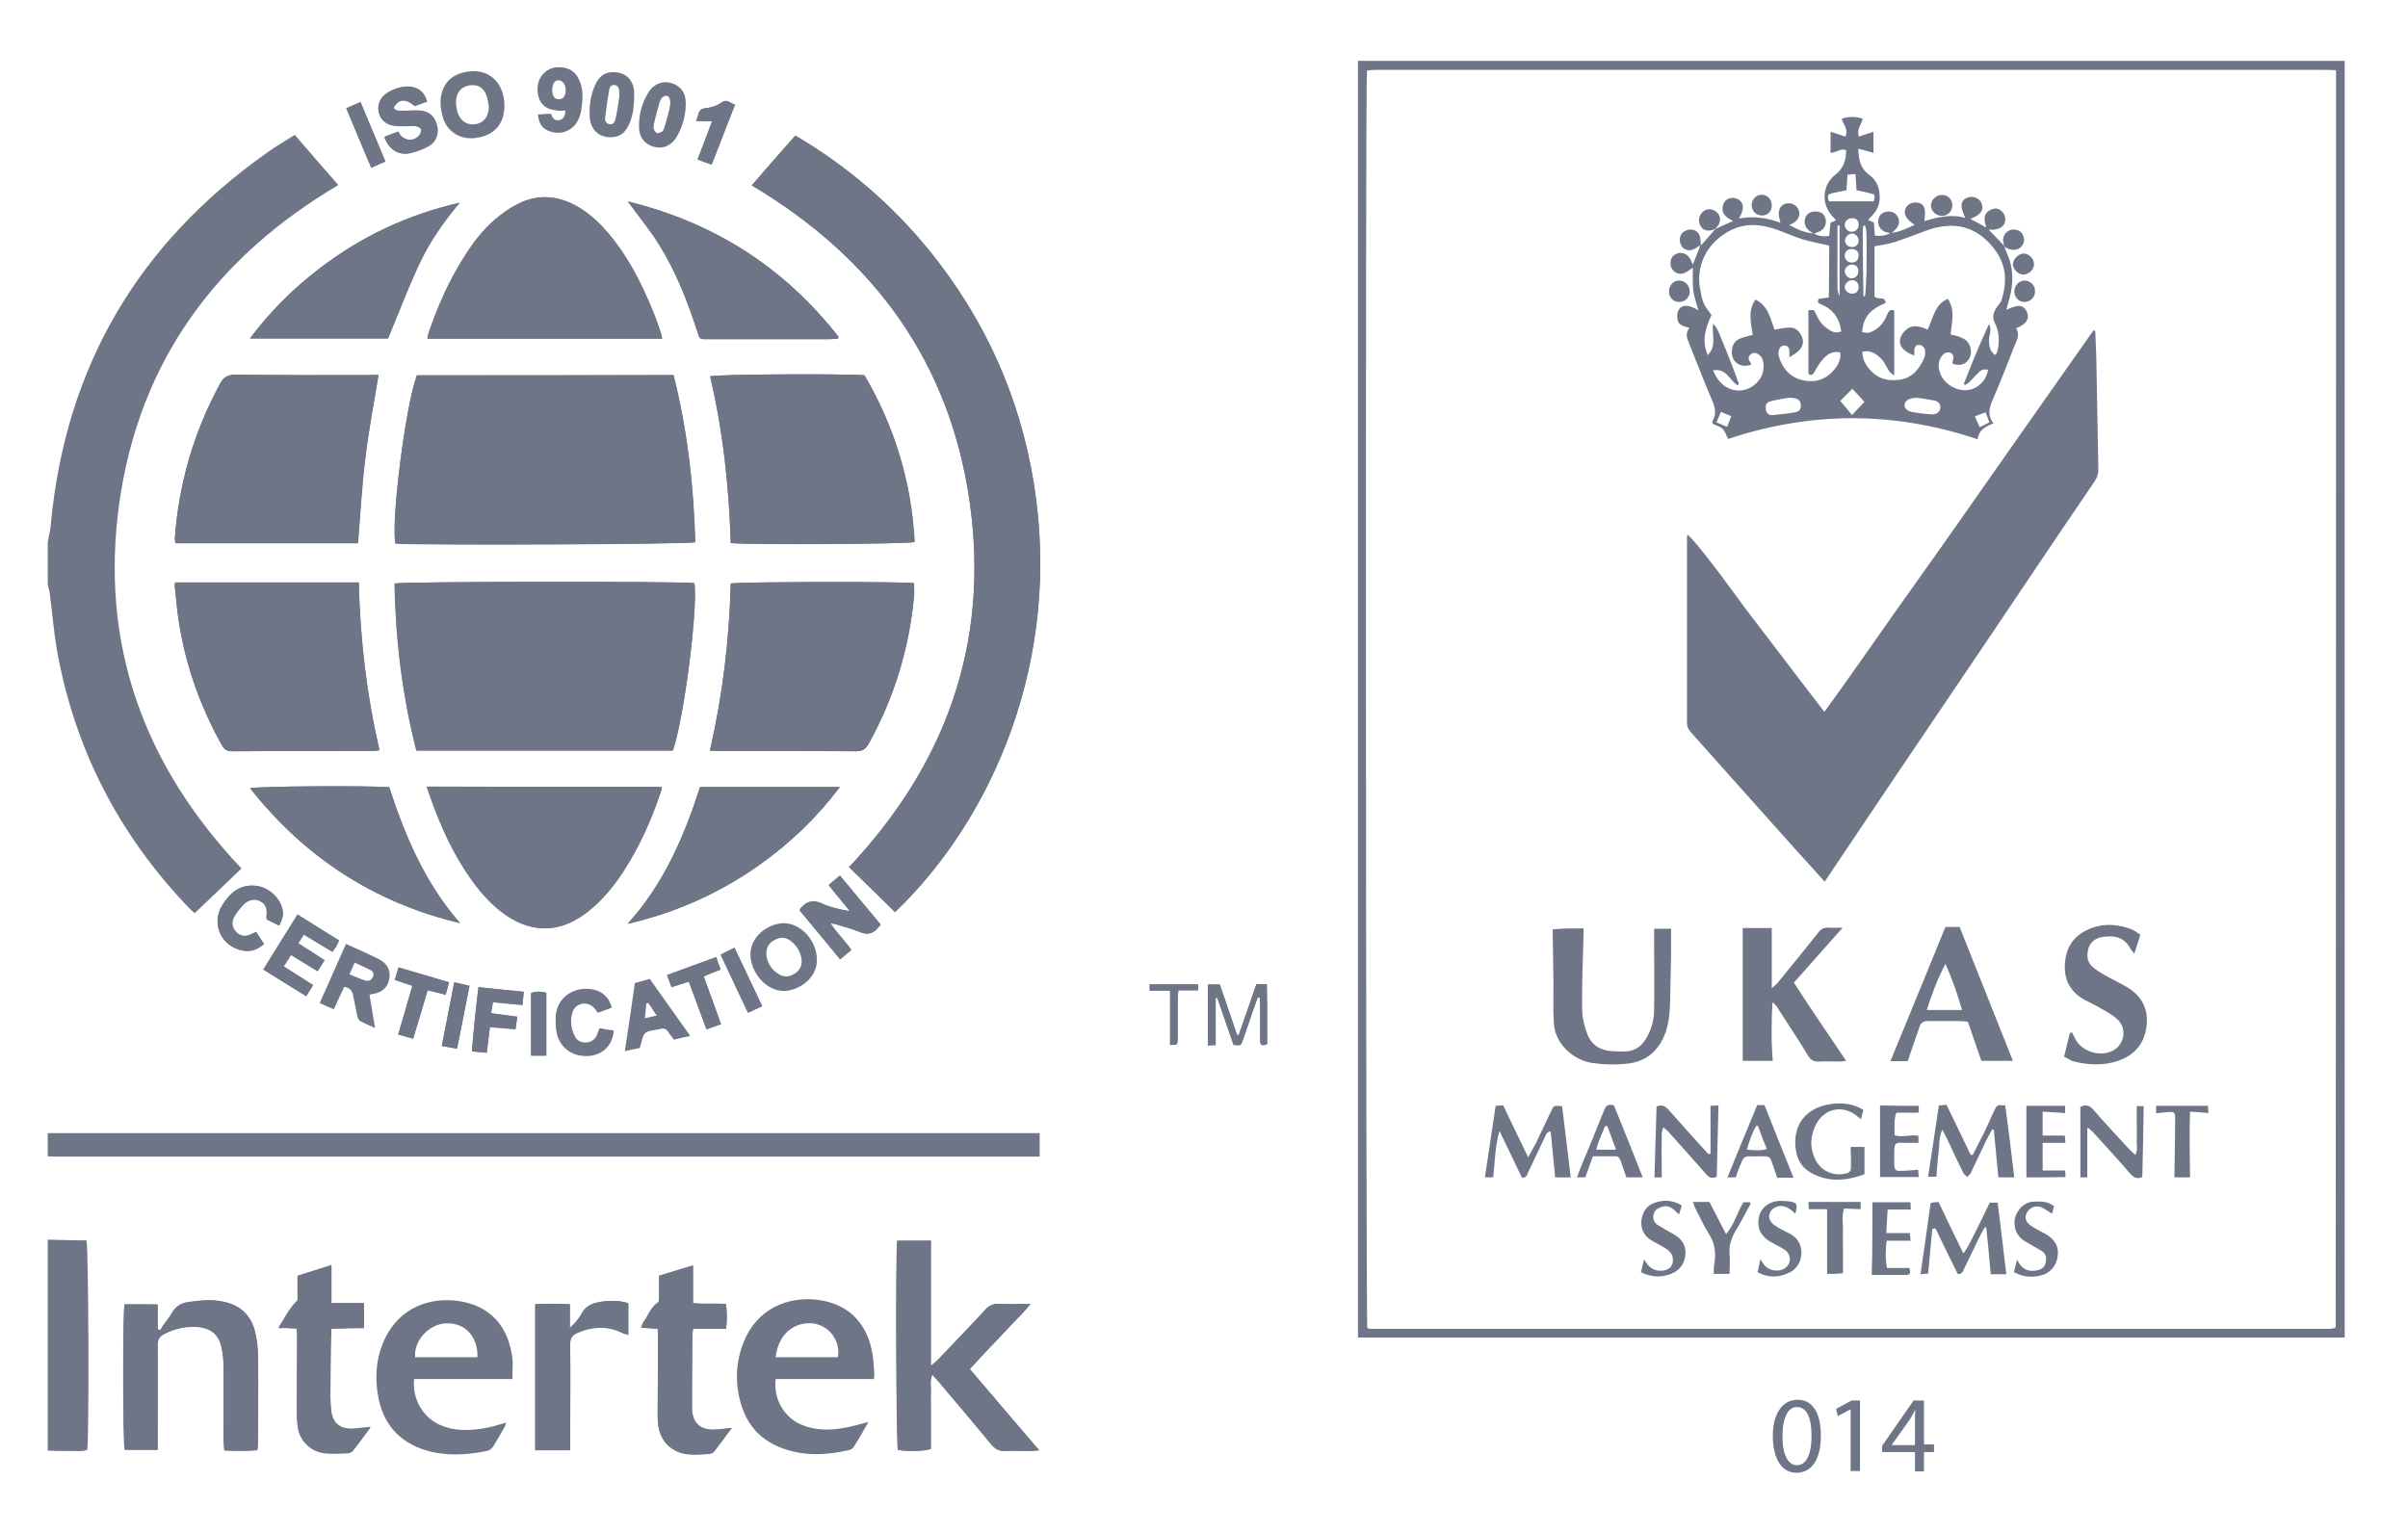 <?xml version="1.0" encoding="utf-8"?>
<!-- Generator: Adobe Illustrator 22.1.0, SVG Export Plug-In . SVG Version: 6.00 Build 0)  -->
<svg version="1.1" id="Слой_1" xmlns="http://www.w3.org/2000/svg" xmlns:xlink="http://www.w3.org/1999/xlink" x="0px" y="0px"
	 viewBox="0 0 696 443.3" style="enable-background:new 0 0 696 443.3;" xml:space="preserve">
<style type="text/css">
	.st0{fill:#6D7587;}
</style>
<g>
	<path class="st0" d="M217.3,53.6c35.3,21,57.3,51,63,91.7c5.7,40.6-6.9,75.7-34.9,105.4c4.4,4.3,8.9,8.6,13.3,13
		c28.1-26.9,48.4-72.9,40.1-124c-4.1-25.2-14.3-47.6-30.3-67.4c-10.8-13.3-23.7-24.3-38.6-33.1C225.6,44,221.5,48.7,217.3,53.6z"/>
	<path class="st0" d="M120.5,108.5c-3.4,9.1-7.6,43.3-6.1,48.6c6.9,0.5,84.6,0.3,86.6-0.4c-0.5-16.3-2.3-32.4-6.3-48.3
		C169.8,108.5,145.2,108.5,120.5,108.5z"/>
	<path class="st0" d="M200.7,168.6c-2.2-0.5-84.4-0.5-86.6,0.1c0.3,16.3,2.2,32.5,6.3,48.3c25,0,49.6,0,74.1,0
		C197.6,208.4,201.8,175.8,200.7,168.6z"/>
	<path class="st0" d="M109.4,108.4c-0.9,0-1.8,0-2.6,0c-12.9,0-25.9,0.1-38.8-0.1c-2.1,0-3.2,0.7-4.3,2.5c-7.6,14-12,28.9-13.1,44.7
		c0,0.5,0.1,1,0.2,1.5c17.7,0,35.3,0,52.7,0c0.7-8.2,1.1-16.3,2.1-24.3C106.5,124.7,108,116.7,109.4,108.4z"/>
	<path class="st0" d="M211.2,157c5.6,0.5,51.3,0.3,53.2-0.3c-0.9-17.3-5.8-33.4-14.5-48.2c-6.2-0.5-42.6-0.3-44.6,0.3
		C209,124.6,210.7,140.7,211.2,157z"/>
	<path class="st0" d="M50.6,168.4c-0.1,0.5-0.2,0.7-0.1,1c0.3,2.5,0.5,5.1,0.8,7.6c1.8,13.6,6.1,26.4,12.8,38.4
		c0.7,1.3,1.5,1.8,3,1.8c13.5-0.1,27,0,40.6-0.1c0.6,0,1.2-0.1,2-0.2c-3.7-16-5.6-32.1-6-48.5C85.9,168.4,68.3,168.4,50.6,168.4z"/>
	<path class="st0" d="M205.2,217c1.2,0.1,1.9,0.1,2.6,0.1c13.2,0,26.4,0,39.6,0.1c1.9,0,2.8-0.6,3.7-2.2
		c7.4-13.3,11.7-27.6,13.1-42.7c0.1-1.2,0-2.5,0-3.7c-2.8-0.5-51-0.4-53,0.1C210.8,184.8,208.9,200.8,205.2,217z"/>
	<path class="st0" d="M191.4,97.9c-0.2-0.7-0.3-1.3-0.4-1.8c-0.8-2.3-1.6-4.7-2.6-7c-3.2-7.7-7-15.1-12.4-21.5
		c-2.9-3.4-6.1-6.4-10-8.4c-5.5-2.8-11.1-3-16.5-0.1c-2.2,1.2-4.3,2.7-6.3,4.3c-3.6,3.1-6.4,6.9-9,10.9c-4.4,6.9-7.6,14.4-10.3,22.1
		c-0.1,0.4-0.2,0.9-0.3,1.5C146.2,97.9,168.7,97.9,191.4,97.9z"/>
	<path class="st0" d="M191.3,227.5c-22.6,0-45.1,0-68,0c0.8,2.4,1.6,4.5,2.4,6.7c3,7.8,6.7,15.2,11.8,21.9c2.8,3.6,6,6.9,9.9,9.3
		c4.1,2.5,8.5,3.6,13.3,2.7c3.4-0.7,6.4-2.3,9.2-4.5c4.1-3.2,7.3-7.1,10.1-11.4c4.7-7.2,8.2-15,10.9-23.1
		C191.2,228.6,191.2,228.1,191.3,227.5z"/>
	<path class="st0" d="M280.3,395.8c2.1-2.2,4-4.3,5.9-6.3c1.9-2,3.9-4,5.8-6.1c1.8-2,3.9-3.9,5.9-6.4c-3.4,0-6.3,0.1-9.2,0
		c-1.6-0.1-2.7,0.4-3.8,1.6c-4.6,5-9.4,9.9-14,14.8c-0.4,0.4-0.9,0.8-1.8,1.5c0-12.4,0-24.2,0-36.2c-3.5,0-6.6,0-9.7,0
		c-0.5,3.8-0.3,58.8,0.2,60.5c3.2,0.5,7.8,0.3,9.5-0.3c0-1.7,0-3.4,0-5.2c0-1.8,0-3.7,0-5.5c0-1.8-0.1-3.5,0-5.3
		c0.1-1.7-0.4-3.6,0.4-5.5c0.7,0.8,1.2,1.4,1.8,2c5.1,6,10.2,11.9,15.1,18c1.2,1.5,2.5,2.3,4.4,2.1c2.3-0.2,4.6,0,7,0
		c0.7,0,1.4-0.1,2.6-0.2C293.5,411.3,287,403.7,280.3,395.8z"/>
	<path class="st0" d="M242.1,98c0.1-0.2,0.2-0.4,0.3-0.6c-15.6-19.9-35.7-33-60.9-39.1c0.6,0.8,0.9,1.3,1.3,1.7
		c2.6,3.5,5.4,7,7.7,10.7c4.9,7.8,8.2,16.2,11,24.9c0.9,2.7,0.6,2.5,3.5,2.5c11.6,0,23.2,0,34.8,0C240.6,98,241.4,98,242.1,98z"/>
	<path class="st0" d="M132.9,58.6C118,62,104.5,68.3,92.5,77.5c-7.6,5.8-14.3,12.4-20.2,20.3c13.7,0,26.9,0,39.9,0
		c2.9-6.9,5.5-13.8,8.6-20.6C123.8,70.5,128,64.4,132.9,58.6z"/>
	<path class="st0" d="M181.4,267.1c14.2-3.3,26.8-9,38.2-17.1c8.7-6.2,16.4-13.5,23.1-22.4c-13.7,0-27,0-40.4,0
		C197.7,241.9,191.9,255.5,181.4,267.1z"/>
	<path class="st0" d="M133,266.9c-10.1-11.4-15.9-25.1-20.5-39.3c-6.4-0.5-38.3-0.3-40.2,0.3C88.1,247.9,108.2,261,133,266.9z"/>
	<path class="st0" d="M36,377.1c-0.5,2.7-0.4,40.3,0.1,42.1c3.1,0,6.1,0,9.5,0c0-1.1,0-2.1,0-3c0-9.1,0-18.2,0-27.3
		c0-1.6,0.5-2.5,1.9-3.2c3.1-1.6,6.4-2.3,10-2c3.4,0.4,5.7,2.1,6.5,5.5c0.5,2.1,0.7,4.3,0.7,6.4c0.1,7,0,13.9,0,20.9
		c0,0.9,0.1,1.8,0.2,2.9c3.3,0.1,6.4,0.2,9.5-0.1c0.1-0.9,0.2-1.4,0.2-2c0-8.5,0.1-17,0-25.4c0-2.2-0.3-4.5-0.8-6.6
		c-1.1-4.9-4.3-7.9-9.2-8.9c-3.3-0.7-6.7-0.4-10,0.1c-2.1,0.3-3.7,1.2-4.8,3.1c-0.7,1.3-1.7,2.5-2.6,3.7c-0.3,0.4-0.5,0.9-0.8,1.4
		c-0.3-0.1-0.5-0.3-0.8-0.4c0-2.3,0-4.7,0-7.1C42.1,377.1,39.1,377.1,36,377.1z"/>
	<path class="st0" d="M190.1,384.2c0,0.9,0.1,1.6,0.1,2.3c0,7-0.1,13.9-0.1,20.9c0,1.4-0.1,2.7,0.1,4.1c0.5,5,3.7,8.4,8.8,8.9
		c1.9,0.2,3.8,0,5.7-0.1c0.6,0,1.3-0.3,1.7-0.7c1.7-2.1,3.3-4.4,5.1-6.8c-2.1,0.2-3.7,0.5-5.4,0.5c-3.8,0-5.9-2-6.1-5.9
		c0-0.7,0-1.4,0-2.2c0-6.2,0-12.3,0.1-18.5c0-0.8,0.1-1.6,0.2-2.6c3.2,0,6.3,0,9.6,0c0.2-2.6,0.3-4.8-0.1-7.1
		c-3.3-0.3-6.3,0.1-9.5-0.3c0-3.6,0-7.1,0-10.9c-3.4,1.1-6.6,2-9.8,3c0,2.2,0,4.2,0,6.2c0,0.5,0,1.3-0.3,1.5
		c-2.1,1.4-2.8,3.8-4.2,5.7c-0.3,0.4-0.4,0.9-0.7,1.6C187,383.9,188.5,384,190.1,384.2z"/>
	<path class="st0" d="M85.7,384.1c0.1,0.7,0.2,1.1,0.2,1.6c0,6-0.1,12-0.1,18c0,2.8-0.1,5.6,0.2,8.4c0.4,4.3,3.6,7.6,7.9,8.1
		c2.1,0.2,4.3,0.1,6.4,0c0.6,0,1.4-0.3,1.7-0.7c1.7-2.1,3.2-4.3,5.1-6.8c-1.1,0.1-1.6,0.2-2.1,0.2c-1.3,0.1-2.7,0.3-4,0.3
		c-2.9-0.2-4.7-1.9-5.2-4.7c-0.2-1.3-0.3-2.7-0.3-4.1c0-4.9,0.1-9.8,0.1-14.6c0-1.8,0.1-3.6,0.2-5.6c3.2-0.1,6.3-0.2,9.4-0.2
		c0-2.5,0-4.7,0-7.1c-3.2,0-6.2,0-9.4,0c0-3.7,0-7.2,0-11c-3.5,1.1-6.7,2.1-9.8,3.1c0,2.7,0,5.1,0,7.1c-2.5,2.4-3.7,5.1-5.5,7.9
		C82.5,383.9,84.1,384,85.7,384.1z"/>
	<path class="st0" d="M181.6,376.8c-2.1-0.7-5.3-0.9-7.8-0.5c-2.5,0.4-4.6,1.2-5.8,3.6c-0.4,0.9-1.2,1.7-1.8,2.5
		c-0.3,0.4-0.7,0.7-1.5,1.5c0-2.6,0-4.7,0-6.9c-3.5-0.1-6.7-0.1-10,0c0,14.2,0,28.1,0,42.1c3.4,0,6.6,0,10.1,0c0-1,0-1.9,0-2.8
		c0-9.3,0.1-18.6,0-27.8c0-1.7,0.6-2.6,2.1-3.3c4.1-1.7,8.2-2.1,12.3-0.3c0.8,0.3,1.6,0.6,2.4,0.9
		C181.6,382.8,181.6,379.8,181.6,376.8z"/>
	<path class="st0" d="M231.1,263.2c3.9,4.6,7.8,9.3,11.8,14.1c1.2-1,2.2-1.8,3.2-2.7c-1.8-2.6-4.1-4.7-6.1-7.8
		c1.1,0.3,1.7,0.4,2.2,0.5c2.1,0.7,4.3,1.2,6.4,2.1c2,0.9,3.7,0.6,5.1-1.1c0.3-0.3,0.5-0.6,0.9-1c-4-4.8-7.9-9.4-11.8-14.2
		c-1.2,1-2.2,1.8-3.2,2.7c0.8,1,1.5,1.9,2.2,2.8c0.7,0.8,1.3,1.6,2,2.4c0.6,0.8,1.3,1.6,1.9,2.4c-3-0.5-5.7-1.1-8.3-2.3
		c-2.5-1.1-4.2-0.5-5.9,1.4C231.3,262.8,231.2,262.9,231.1,263.2z"/>
	<path class="st0" d="M86,264.4c-3.4,5.4-6.6,10.5-9.9,15.9c4.2,2.6,8.2,5.1,12.4,7.7c0.7-1.2,1.4-2.1,2-3.2
		c-2.9-1.8-5.6-3.6-8.5-5.4c0.8-1.2,1.4-2.2,2.1-3.3c2.6,1.6,5.1,3.1,7.7,4.7c0.7-1.1,1.3-2.1,2-3.2c-2.6-1.7-5.1-3.2-7.6-4.9
		c0.6-0.9,1.1-1.6,1.6-2.5c2.9,1.7,5.5,3.4,8.3,5c0.5-0.7,0.8-1.1,1.1-1.6c0.3-0.5,0.5-1.1,0.8-1.7C94,269.4,90.2,267,86,264.4z"/>
	<path class="st0" d="M111.1,39.6c1.6,4.3,4.8,5.3,7.5,4.7c1.8-0.4,3.7-1.1,5.3-2c2.3-1.3,3.1-3.8,2.4-6.2c-0.7-2.6-2.4-3.9-5.2-4.1
		c-1.6-0.1-3.2,0.1-4.8,0.1c-0.9,0-1.9,0.1-2.5-0.9c1.4-2.6,3.4-2.8,6.1-0.5c1.1-0.4,2.4-0.9,3.6-1.3c-0.8-2.5-1.8-3.5-3.9-4.1
		c-2.8-0.8-7.4,0.7-9.1,3c-2.3,3-0.8,7.3,3,8c1.3,0.3,2.7,0.2,4.1,0.2c0.9,0,1.8-0.2,2.6,0c0.6,0.1,1.6,0.6,1.6,1
		c0.1,0.6-0.3,1.6-0.8,2c-1.5,1.4-3.7,1.2-5.1-0.2c-0.3-0.3-0.5-0.8-0.7-1.2C113.5,38.6,112.4,39,111.1,39.6z"/>
	<path class="st0" d="M74,269.4c-0.6,0.3-1,0.5-1.4,0.7c-1.7,0.8-3,0.6-4.2-0.5c-1.2-1.2-1.6-2.8-0.8-4.4c0.7-1.3,1.7-2.5,2.7-3.6
		c1.5-1.5,3.3-1.8,4.8-1.1c1.7,0.8,2.2,2.2,1.9,4.6c0,0.2,0,0.3,0.1,0.7c1.1,0.6,2.4,1.2,3.6,1.8c1.1-2.3,1.2-3.1,1-4.4
		c-0.6-3.6-4.1-6.8-7.8-7.1c-4.6-0.5-7.5,2.1-9.7,5.7c-2.9,4.9-0.7,10.9,4.7,12.7c2.6,0.9,5.1,0.5,7.4-1.6
		C75.5,271.7,74.8,270.6,74,269.4z"/>
	<path class="st0" d="M173.3,297.3c-0.3,0.9-0.5,1.4-0.7,1.9c-0.6,1.3-1.6,2.1-3.2,2.2c-1.5,0.1-2.7-0.6-3.3-1.9
		c-1.1-2.2-1.4-4.6-0.6-7c0.9-2.8,4.5-3.4,6.4-1.2c0.3,0.4,0.6,0.9,1,1.3c1.4-0.5,2.6-0.9,3.9-1.4c-0.7-2.4-2-3.9-4-4.7
		c-4.6-1.9-11.8,0.4-12.1,7.5c-0.1,1.3,0,2.6,0.2,3.8c0.6,4.2,3.7,7.1,7.9,7.3c4.8,0.3,8.2-2.4,8.6-7.2
		C176.1,297.8,174.8,297.6,173.3,297.3z"/>
	<path class="st0" d="M138.3,285.4c-0.8,6.4-1.4,12.4-1.9,18.5c1.6,0.2,2.9,0.3,4.3,0.4c0.3-2.6,0.6-4.9,0.9-7.4
		c2.6,0.2,4.9,0.4,7.4,0.6c0.2-1.3,0.3-2.3,0.5-3.6c-2.6-0.3-5-0.7-7.6-1c0.2-1.2,0.4-2.2,0.6-3.2c3,0.3,5.6,0.5,8.5,0.8
		c0.1-1.3,0.3-2.4,0.4-3.8C147,286.3,142.8,285.9,138.3,285.4z"/>
	<path class="st0" d="M363.6,288.3c0.2,0,0.3,0.1,0.5,0.1c0,0.8,0.1,1.5,0.1,2.3c0,3.4,0,6.7,0,10.1c0,1.3,0.5,1.8,2,1.1
		c0-5.7,0.1-11.5-0.1-17.3c-1.2,0-2.1,0-3,0c-1.7,4.9-3.4,9.8-5.1,14.7c-0.2,0-0.3,0-0.5,0c-1.7-4.9-3.3-9.8-5-14.6
		c-1.2,0-2.2,0-3.4,0c0,5.9,0,11.7,0,17.6c0.9-0.1,1.4-0.1,2.2-0.1c0-4.6,0-9.1,0-13.6c0.2,0,0.4-0.1,0.5-0.1
		c1.6,4.6,3.2,9.1,4.7,13.6c2.1,0.3,2.1,0.3,2.7-1.4c1.2-3.4,2.3-6.8,3.5-10.2C363,289.7,363.3,289,363.6,288.3z"/>
	<path class="st0" d="M123.6,286.3c1.9,0.5,3.5,0.9,5.2,1.3c0.4-1.4,0.6-2.4,1-3.6c-5-1.5-9.7-2.8-14.6-4.3
		c-0.4,1.3-0.7,2.4-1.1,3.6c1.8,0.6,3.3,1.2,5.1,1.7c-1.4,4.8-2.7,9.3-4.1,14.1c1.5,0.4,2.8,0.8,4.3,1.2
		C120.9,295.5,122.2,291,123.6,286.3z"/>
	<path class="st0" d="M208.3,280.3c-0.5-1.2-0.9-2.3-1.3-3.6c-4.8,1.8-9.4,3.4-14.2,5.2c0.5,1.3,0.9,2.4,1.3,3.5
		c1.8-0.6,3.3-1.1,5-1.6c1.7,4.7,3.4,9.2,5.1,13.8c1.5-0.5,2.8-1,4.2-1.5c-1.7-4.7-3.3-9.2-5-13.8
		C204.9,281.6,206.4,281,208.3,280.3z"/>
	<path class="st0" d="M205.7,47.6c2.3-5.8,4.5-11.5,6.7-17.3c-1.4-0.5-2.4-1.7-3.7-0.8c-1.5,1.1-3.1,1.6-4.9,1.8
		c-1,0.1-1.6,0.5-1.9,1.5c-0.2,0.7-0.4,1.3-0.7,2.2c1.6,0,3,0,4.6,0c-1.4,3.8-2.8,7.4-4.2,11.1C203.1,46.7,204.3,47.1,205.7,47.6z"
		/>
	<path class="st0" d="M100.1,31.3c2.4,5.8,4.8,11.4,7.2,17.2c1.5-0.7,2.7-1.2,4.1-1.8c-2.4-5.8-4.8-11.4-7.2-17.2
		C102.7,30.1,101.5,30.7,100.1,31.3z"/>
	<path class="st0" d="M131.3,284c-1.2,6.2-2.4,12.2-3.6,18.4c1.6,0.3,2.9,0.5,4.4,0.8c1.2-6.2,2.4-12.1,3.6-18.2
		C134.2,284.7,133,284.4,131.3,284z"/>
	<path class="st0" d="M216.2,292.8c1.5-0.7,2.7-1.2,4.1-1.9c-2.7-5.7-5.3-11.2-8-16.9c-1.5,0.7-2.7,1.4-4,2
		C210.9,281.7,213.5,287.1,216.2,292.8z"/>
	<path class="st0" d="M153.5,305.2c1.4,0,2.8,0,4.4,0c0-6.2,0-12.1,0-18.2c-1.4-0.3-2.8-0.5-4.4,0.1
		C153.5,293.1,153.5,299,153.5,305.2z"/>
	<path class="st0" d="M338.2,302.1c2.1,0,2.1,0,2.2-1.6c0-3.8,0-7.7,0-11.5c0-0.8,0.1-1.7,0.2-2.7c2,0,3.9,0,5.7,0
		c0-0.7,0-1.1,0-1.7c-4.7,0-9.3,0-14,0c0,0.6,0,1,0,1.8c1.9,0,3.8,0,5.9,0C338.2,291.7,338.2,296.8,338.2,302.1z"/>
	<path class="st0" d="M13.8,156.8c0.3-1.8,0.8-3.6,0.9-5.4C19,106,40,70.4,77.1,44.2c2.5-1.8,5.2-3.4,8.1-5.2
		c4.2,4.9,8.4,9.7,12.6,14.5c-35.4,20.9-57.5,51-63.3,91.8c-5.7,40.6,6.8,75.7,35.3,105.8c-4.4,4.2-8.9,8.5-13.5,12.9
		c-0.5-0.4-1-0.8-1.4-1.2c-20.4-21.2-33.4-46.2-38.5-75.2c-0.9-5.3-1.3-10.6-2-15.9c-0.1-0.9-0.4-1.8-0.6-2.8
		C13.8,164.8,13.8,160.8,13.8,156.8z"/>
	<path class="st0" d="M677.7,386.7c-90.8,0-181.6,0-272.4,0c-3.4,0-6.9,0-10.3,0c-0.8,0-1.6,0-2.5,0c0-123.1,0-246,0-369.1
		c1,0,1.7,0,2.5,0c94.1,0,188.1,0,282.2,0c0.2,0,0.3,0,0.5,0C677.7,140.6,677.7,263.6,677.7,386.7z M675.2,20.3
		c-1.4-0.1-2.8-0.1-4.1-0.1c-86.9,0-173.7,0-260.6,0c-4.3,0-8.6,0-13,0c-0.8,0-1.7,0.1-2.4,0.2c-0.5,4-0.3,361.7,0.1,363.5
		c0.1,0.1,0.3,0.2,0.4,0.2c0.3,0.1,0.6,0.1,0.9,0.1c92.2,0,184.4,0,276.7,0c0.5,0,0.9-0.1,1.4-0.2c0.1,0,0.1-0.1,0.2-0.1
		c0.1,0,0.1-0.1,0.3-0.2C675.2,262.7,675.2,141.6,675.2,20.3z"/>
	<path class="st0" d="M13.8,327.6c1,0,1.9,0,2.9,0c93.4,0,186.7,0,280.1,0c1.2,0,2.4,0,3.7,0c0,2.4,0,4.5,0,6.8c-1,0-1.9,0-2.8,0
		c-93.9,0-187.8,0-281.7,0c-0.7,0-1.4-0.1-2.2-0.1C13.8,332.1,13.8,329.9,13.8,327.6z"/>
	<path class="st0" d="M13.8,358.4c2.8,0.1,5.6,0.1,8.4,0.2c0.9,0,1.9,0,2.8,0c0.6,1.9,0.8,57.4,0.2,60.6c-1.8,0.6-3.7,0.2-5.6,0.3
		c-1.9,0-3.8,0-5.8-0.1C13.8,399,13.8,378.7,13.8,358.4z"/>
	<path class="st0" d="M217.3,53.6c4.2-4.9,8.3-9.6,12.6-14.4c14.9,8.8,27.7,19.8,38.6,33.1c16.1,19.8,26.3,42.3,30.3,67.4
		c8.3,51.1-12,97.1-40.1,124c-4.4-4.3-8.9-8.7-13.3-13c28-29.7,40.7-64.8,34.9-105.4C274.5,104.6,252.5,74.6,217.3,53.6z"/>
	<path class="st0" d="M120.5,108.5c24.7,0,49.3,0,74.1,0c4.1,15.9,5.9,32,6.3,48.3c-1.9,0.6-79.7,0.9-86.6,0.4
		C112.9,151.8,117.1,117.6,120.5,108.5z"/>
	<path class="st0" d="M200.7,168.6c1.1,7.2-3.1,39.9-6.3,48.4c-24.5,0-49.1,0-74.1,0c-4-15.8-6-31.9-6.3-48.3
		C116.2,168.1,198.5,168,200.7,168.6z"/>
	<path class="st0" d="M109.4,108.4c-1.3,8.3-2.9,16.3-3.9,24.4c-1,8-1.4,16.1-2.1,24.3c-17.5,0-35,0-52.7,0c-0.1-0.5-0.2-1-0.2-1.5
		c1.2-15.8,5.5-30.7,13.1-44.7c1-1.9,2.1-2.5,4.3-2.5c12.9,0.1,25.9,0.1,38.8,0.1C107.6,108.4,108.5,108.4,109.4,108.4z"/>
	<path class="st0" d="M211.2,157c-0.5-16.3-2.2-32.4-6-48.2c2-0.6,38.4-0.8,44.6-0.3c8.7,14.9,13.6,31,14.5,48.2
		C262.5,157.3,216.9,157.6,211.2,157z"/>
	<path class="st0" d="M50.6,168.4c17.7,0,35.3,0,53.1,0c0.4,16.4,2.2,32.5,6,48.5c-0.8,0.1-1.4,0.2-2,0.2c-13.5,0-27,0-40.6,0.1
		c-1.5,0-2.3-0.5-3-1.8c-6.7-12-11.1-24.8-12.8-38.4c-0.3-2.5-0.5-5.1-0.8-7.6C50.5,169.1,50.6,168.9,50.6,168.4z"/>
	<path class="st0" d="M205.2,217c3.7-16.1,5.6-32.2,6-48.3c2-0.5,50.1-0.6,53-0.1c0,1.2,0.1,2.5,0,3.7c-1.4,15.2-5.8,29.4-13.1,42.7
		c-0.9,1.6-1.8,2.2-3.7,2.2c-13.2-0.1-26.4-0.1-39.6-0.1C207.1,217.1,206.4,217,205.2,217z"/>
	<path class="st0" d="M191.4,97.9c-22.7,0-45.2,0-67.9,0c0.1-0.6,0.2-1,0.3-1.5c2.6-7.7,5.9-15.2,10.3-22.1c2.5-4,5.3-7.8,9-10.9
		c1.9-1.6,4-3.2,6.3-4.3c5.5-2.9,11.1-2.7,16.5,0.1c4,2.1,7.2,5,10,8.4c5.4,6.4,9.2,13.8,12.4,21.5c1,2.3,1.8,4.6,2.6,7
		C191.1,96.6,191.2,97.1,191.4,97.9z"/>
	<path class="st0" d="M191.3,227.5c-0.1,0.6-0.2,1.1-0.3,1.5c-2.7,8.1-6.2,15.9-10.9,23.1c-2.8,4.3-6.1,8.2-10.1,11.4
		c-2.7,2.1-5.7,3.8-9.2,4.5c-4.8,1-9.2-0.2-13.3-2.7c-3.9-2.4-7.1-5.6-9.9-9.3c-5.1-6.6-8.8-14.1-11.8-21.9
		c-0.8-2.1-1.6-4.3-2.4-6.7C146.2,227.5,168.7,227.5,191.3,227.5z"/>
	<path class="st0" d="M280.3,395.8c6.7,7.9,13.2,15.5,20,23.5c-1.2,0.1-1.9,0.2-2.6,0.2c-2.3,0-4.6-0.1-7,0c-2,0.1-3.2-0.6-4.4-2.1
		c-5-6.1-10.1-12-15.1-18c-0.5-0.6-1.1-1.2-1.8-2c-0.8,1.9-0.3,3.8-0.4,5.5c-0.1,1.8,0,3.5,0,5.3c0,1.8,0,3.7,0,5.5
		c0,1.8,0,3.5,0,5.2c-1.7,0.7-6.3,0.8-9.5,0.3c-0.5-1.7-0.7-56.6-0.2-60.5c3.1,0,6.3,0,9.7,0c0,11.9,0,23.8,0,36.2
		c0.9-0.8,1.4-1.1,1.8-1.5c4.7-4.9,9.4-9.8,14-14.8c1.1-1.2,2.2-1.6,3.8-1.6c2.9,0.1,5.7,0,9.2,0c-2,2.5-4,4.4-5.9,6.4
		c-1.9,2.1-3.8,4.1-5.8,6.1C284.3,391.5,282.4,393.5,280.3,395.8z"/>
	<path class="st0" d="M242.1,98c-0.8,0-1.6,0-2.4,0c-11.6,0-23.2,0-34.8,0c-2.9,0-2.6,0.3-3.5-2.5c-2.8-8.7-6.2-17.2-11-24.9
		c-2.3-3.7-5.1-7.1-7.7-10.7c-0.3-0.4-0.6-0.8-1.3-1.7c25.2,6.2,45.3,19.2,60.9,39.1C242.3,97.6,242.2,97.8,242.1,98z"/>
	<path class="st0" d="M132.9,58.6c-4.9,5.7-9.1,11.9-12.2,18.7c-3.1,6.7-5.7,13.6-8.6,20.6c-13,0-26.2,0-39.9,0
		c6-8,12.7-14.6,20.2-20.3C104.5,68.3,118,62,132.9,58.6z"/>
	<path class="st0" d="M181.4,267.1c10.6-11.7,16.3-25.3,21-39.6c13.4,0,26.7,0,40.4,0c-6.7,8.9-14.4,16.2-23.1,22.4
		C208.1,258.1,195.6,263.8,181.4,267.1z"/>
	<path class="st0" d="M133,266.9c-24.8-5.9-44.9-19-60.7-39c1.9-0.6,33.8-0.8,40.2-0.3C117.1,241.7,122.9,255.4,133,266.9z"/>
	<path class="st0" d="M252.6,398.7c-9.6,0-19,0-28.4,0c-0.7,5.6,2.3,10.9,7.2,13.1c4.1,1.8,8.4,1.8,12.7,1c2.2-0.4,4.3-1,6.9-1.7
		c-1.5,2.7-2.8,5-4.3,7.3c-0.3,0.5-1,0.8-1.6,0.9c-6.2,1.4-12.4,1.7-18.4-0.4c-6.6-2.2-10.9-6.8-12.7-13.6c-1.6-5.9-1.3-11.7,1-17.4
		c3.8-9.5,12.7-13.2,21.4-12.1c9.9,1.3,14.8,8,15.9,16.5c0.2,1.6,0.3,3.2,0.4,4.8C252.7,397.6,252.7,398,252.6,398.7z M224.2,392.4
		c6.1,0,12.1,0,18,0c0.9-5.6-3.7-10.4-9.2-9.8C228.2,383.1,224.8,386.8,224.2,392.4z"/>
	<path class="st0" d="M148.1,398.7c-4.9,0-9.7,0-14.4,0c-4.7,0-9.4,0-14,0c-0.6,5.6,2.4,10.9,7.3,13.2c4,1.8,8.2,1.8,12.5,1.1
		c2.2-0.3,4.3-1,6.8-1.7c-0.2,0.6-0.3,1.1-0.6,1.5c-0.9,1.7-1.9,3.3-2.9,5c-0.5,0.9-1.1,1.5-2.1,1.7c-5.8,1.2-11.6,1.5-17.3-0.1
		c-8.2-2.4-12.9-8-14.2-16.3c-0.8-4.9-0.5-9.9,1.4-14.6c3.8-9.5,12.1-13.3,20.8-12.5c10,1,15.9,7.3,16.8,17.7
		C148.2,395.1,148.1,396.7,148.1,398.7z M138,392.4c0.2-5.5-3.2-10-9-9.8c-5,0.1-9.5,5.1-9,9.8C126,392.4,131.9,392.4,138,392.4z"/>
	<path class="st0" d="M36,377.1c3.1,0,6.2,0,9.5,0c0,2.5,0,4.8,0,7.1c0.3,0.1,0.5,0.3,0.8,0.4c0.3-0.5,0.5-1,0.8-1.4
		c0.9-1.3,1.9-2.4,2.6-3.7c1.1-1.9,2.6-2.8,4.8-3.1c3.3-0.5,6.7-0.8,10-0.1c5,1,8.1,4,9.2,8.9c0.5,2.2,0.7,4.4,0.8,6.6
		c0.1,8.5,0,17,0,25.4c0,0.6-0.1,1.1-0.2,2c-3.1,0.3-6.2,0.1-9.5,0.1c-0.1-1.1-0.2-2-0.2-2.9c0-7,0-13.9,0-20.9
		c0-2.1-0.2-4.3-0.7-6.4c-0.8-3.3-3.1-5.1-6.5-5.5c-3.5-0.4-6.8,0.3-10,2c-1.4,0.7-1.9,1.6-1.9,3.2c0.1,9.1,0,18.2,0,27.3
		c0,0.9,0,1.9,0,3c-3.3,0-6.4,0-9.5,0C35.5,417.4,35.4,379.8,36,377.1z"/>
	<path class="st0" d="M190.1,384.2c-1.6-0.1-3.1-0.2-4.8-0.3c0.3-0.6,0.4-1.2,0.7-1.6c1.4-1.9,2-4.3,4.2-5.7c0.3-0.2,0.3-1,0.3-1.5
		c0-2,0-4,0-6.2c3.2-1,6.4-2,9.8-3c0,3.8,0,7.2,0,10.9c3.2,0.5,6.2,0,9.5,0.3c0.4,2.3,0.3,4.5,0.1,7.1c-3.3,0-6.3,0-9.6,0
		c-0.1,1.1-0.2,1.9-0.2,2.6c0,6.2-0.1,12.3-0.1,18.5c0,0.7,0,1.4,0,2.2c0.2,3.8,2.3,5.9,6.1,5.9c1.7,0,3.3-0.3,5.4-0.5
		c-1.8,2.4-3.4,4.6-5.1,6.8c-0.3,0.4-1.1,0.7-1.7,0.7c-1.9,0.1-3.8,0.3-5.7,0.1c-5-0.5-8.3-3.9-8.8-8.9c-0.1-1.3-0.1-2.7-0.1-4.1
		c0-7,0.1-13.9,0.1-20.9C190.2,385.7,190.1,385,190.1,384.2z"/>
	<path class="st0" d="M85.7,384.1c-1.6-0.1-3.2-0.2-5.2-0.3c1.8-2.8,3-5.5,5.5-7.9c0-2,0-4.4,0-7.1c3.2-1,6.3-2,9.8-3.1
		c0,3.8,0,7.3,0,11c3.3,0,6.3,0,9.4,0c0,2.5,0,4.6,0,7.1c-3.1,0.1-6.2,0.2-9.4,0.2c-0.1,2-0.2,3.8-0.2,5.6
		c-0.1,4.9-0.1,9.8-0.1,14.6c0,1.4,0.1,2.7,0.3,4.1c0.4,2.8,2.3,4.6,5.2,4.7c1.3,0.1,2.7-0.2,4-0.3c0.5,0,1.1-0.1,2.1-0.2
		c-1.9,2.5-3.4,4.7-5.1,6.8c-0.3,0.4-1.1,0.7-1.7,0.7c-2.1,0.1-4.3,0.3-6.4,0c-4.3-0.5-7.5-3.8-7.9-8.1c-0.3-2.8-0.2-5.6-0.2-8.4
		c0-6,0.1-12,0.1-18C85.9,385.3,85.8,384.8,85.7,384.1z"/>
	<path class="st0" d="M181.6,376.8c0,3,0,6,0,9.2c-0.9-0.3-1.7-0.5-2.4-0.9c-4.2-1.8-8.2-1.5-12.3,0.3c-1.5,0.6-2.1,1.5-2.1,3.3
		c0.1,9.3,0,18.6,0,27.8c0,0.9,0,1.7,0,2.8c-3.5,0-6.7,0-10.1,0c0-14,0-27.9,0-42.1c3.3-0.2,6.5-0.1,10,0c0,2.2,0,4.3,0,6.9
		c0.8-0.8,1.2-1.1,1.5-1.5c0.6-0.8,1.3-1.6,1.8-2.5c1.2-2.5,3.3-3.3,5.8-3.6C176.4,375.9,179.5,376,181.6,376.8z"/>
	<path class="st0" d="M231.1,263.2c0.2-0.3,0.2-0.5,0.3-0.6c1.6-1.9,3.4-2.5,5.9-1.4c2.5,1.1,5.3,1.8,8.3,2.3
		c-0.6-0.8-1.2-1.6-1.9-2.4c-0.6-0.8-1.3-1.6-2-2.4c-0.7-0.9-1.4-1.7-2.2-2.8c1-0.9,2-1.7,3.2-2.7c4,4.8,7.9,9.4,11.8,14.2
		c-0.4,0.4-0.7,0.7-0.9,1c-1.4,1.7-3,1.9-5.1,1.1c-2.1-0.9-4.2-1.4-6.4-2.1c-0.5-0.2-1-0.2-2.2-0.5c2,3,4.3,5.1,6.1,7.8
		c-1,0.8-2,1.7-3.2,2.7C238.9,272.6,235,267.9,231.1,263.2z"/>
	<path class="st0" d="M145.8,30.4c0,5.6-3,8.8-8.4,9.5c-4.6,0.6-8.6-2.1-9.6-6.7c-0.4-1.6-0.6-3.4-0.4-5c0.8-5.3,4.6-7.5,9.5-7.6
		c4.5-0.1,7.9,3,8.7,7.7C145.8,29.2,145.8,30.1,145.8,30.4z M141.3,30.9c-0.2-1-0.3-2.1-0.6-3c-0.8-2.6-2.6-3.6-5.1-3.2
		c-2.3,0.4-3.8,2.1-3.8,4.8c0,0.9,0.2,1.9,0.4,2.8c0.8,2.7,2.8,4,5.3,3.6C139.9,35.5,141.2,33.7,141.3,30.9z"/>
	<path class="st0" d="M236.1,277.4c0.2,5.5-5.4,9.1-9.6,9.1c-4.9,0-9.5-5.1-9.6-10.5c0-5.5,5.3-9,9.6-9.1
		C231.5,266.9,236.1,272,236.1,277.4z M221.5,276.2c0.3,2,1.4,4.2,3.7,5.5c1.5,0.9,3.1,0.7,4.5-0.2c1.4-0.9,2.2-2.3,2-4.1
		c-0.3-2.2-1.4-4-3.2-5.4c-1.4-1.1-3-1.1-4.5-0.3C222.4,272.5,221.4,273.8,221.5,276.2z"/>
	<path class="st0" d="M86,264.4c4.1,2.6,8,5,12,7.5c-0.3,0.6-0.5,1.2-0.8,1.7c-0.3,0.5-0.6,0.9-1.1,1.6c-2.7-1.7-5.4-3.3-8.3-5
		c-0.6,0.9-1,1.6-1.6,2.5c2.6,1.6,5,3.2,7.6,4.9c-0.7,1.1-1.3,2.1-2,3.2c-2.6-1.6-5.1-3.1-7.7-4.7c-0.7,1.1-1.3,2.1-2.1,3.3
		c2.9,1.8,5.6,3.6,8.5,5.4c-0.7,1.1-1.3,2.1-2,3.2c-4.2-2.6-8.3-5.1-12.4-7.7C79.5,274.9,82.7,269.8,86,264.4z"/>
	<path class="st0" d="M111.1,39.6c1.3-0.5,2.4-1,4-1.6c0.2,0.4,0.4,0.8,0.7,1.2c1.4,1.5,3.6,1.6,5.1,0.2c0.5-0.5,0.9-1.4,0.8-2
		c-0.1-0.4-1-0.9-1.6-1c-0.8-0.2-1.7,0.1-2.6,0c-1.4,0-2.7,0.1-4.1-0.2c-3.8-0.7-5.3-5.1-3-8c1.8-2.3,6.4-3.8,9.1-3
		c2.1,0.6,3,1.6,3.9,4.1c-1.2,0.4-2.5,0.9-3.6,1.3c-2.7-2.3-4.7-2.1-6.1,0.5c0.5,1,1.6,0.9,2.5,0.9c1.6,0,3.2-0.1,4.8-0.1
		c2.9,0.2,4.5,1.5,5.2,4.1c0.7,2.4-0.1,4.9-2.4,6.2c-1.6,0.9-3.5,1.6-5.3,2C115.9,44.9,112.6,43.9,111.1,39.6z"/>
	<path class="st0" d="M199.5,299.5c-1.9,0.4-3.3,0.7-4.7,1.1c-0.6-0.8-1.2-1.5-1.6-2.2c-0.6-1-1.4-1.2-2.4-0.9
		c-1.5,0.4-3.3,0.3-4.3,1.2c-0.9,0.8-1,2.7-1.6,4.3c-1.2,0.2-2.5,0.5-4.3,0.9c1-6.7,2-13.1,2.9-19.7c1.4-0.4,2.7-0.7,4.3-1.2
		C191.6,288.4,195.4,293.7,199.5,299.5z M187.4,290c-0.2,0.1-0.4,0.1-0.6,0.2c-0.1,1.3-0.2,2.5-0.4,4.2c1.3-0.3,2.2-0.5,3.4-0.8
		C188.9,292.2,188.1,291.1,187.4,290z"/>
	<path class="st0" d="M155.5,33.1c1.4-0.1,2.6-0.2,3.8-0.2c0.2,0.9,1,2.3,2.5,1.8c1.3-0.4,1.6-1.5,1.6-2.8c-0.7,0.1-1.4,0.2-2,0.1
		c-1.2-0.2-2.4-0.3-3.4-0.9c-2.3-1.3-3.1-4.3-2.4-7.2c0.6-2.3,2.6-4.1,4.9-4.4c3.1-0.4,5.6,0.8,6.8,3.4c1.3,2.6,1.2,5.4,0.8,8.2
		c-0.1,1.1-0.4,2.2-0.8,3.2c-1.4,3.3-4.9,4.9-8.3,3.7C156.7,37.3,155.7,35.6,155.5,33.1z M159.6,26.2c0,0.2,0.1,0.7,0.2,1.2
		c0.3,0.8,0.8,1.3,1.7,1.3c0.9,0,1.5-0.5,1.8-1.3c0.2-0.4,0.2-0.9,0.2-1.4c0-1.6-0.9-2.7-2-2.8C160.4,23.1,159.6,24.2,159.6,26.2z"
		/>
	<path class="st0" d="M74,269.4c0.8,1.2,1.5,2.3,2.3,3.5c-2.2,2.1-4.7,2.5-7.4,1.6c-5.4-1.8-7.7-7.8-4.7-12.7
		c2.2-3.6,5.1-6.2,9.7-5.7c3.7,0.4,7.1,3.5,7.8,7.1c0.2,1.3,0.1,2.1-1,4.4c-1.2-0.6-2.5-1.2-3.6-1.8c0-0.4-0.1-0.5-0.1-0.7
		c0.4-2.5-0.2-3.8-1.9-4.6c-1.5-0.8-3.3-0.5-4.8,1.1c-1,1.1-2,2.3-2.7,3.6c-0.9,1.6-0.5,3.2,0.8,4.4c1.2,1.1,2.4,1.3,4.2,0.5
		C73,269.9,73.5,269.7,74,269.4z"/>
	<path class="st0" d="M173.3,297.3c1.5,0.3,2.8,0.6,4,0.8c-0.4,4.7-3.8,7.5-8.6,7.2c-4.2-0.3-7.3-3.1-7.9-7.3
		c-0.2-1.3-0.2-2.5-0.2-3.8c0.4-7.2,7.5-9.4,12.1-7.5c2,0.8,3.4,2.3,4,4.7c-1.3,0.5-2.6,0.9-3.9,1.4c-0.4-0.5-0.6-0.9-1-1.3
		c-1.9-2.2-5.5-1.6-6.4,1.2c-0.8,2.4-0.5,4.8,0.6,7c0.6,1.3,1.8,2,3.3,1.9c1.5-0.1,2.5-0.8,3.2-2.2
		C172.8,298.7,173,298.1,173.3,297.3z"/>
	<path class="st0" d="M198.2,30.5c-0.1,3.1-0.9,6-2.4,8.7c-1.6,2.9-4.1,4-7,3.2c-2.6-0.8-4.2-2.9-4.1-6c0-3.5,0.9-6.8,2.8-9.8
		c1.9-3,5.5-3.7,8.4-1.7C197.8,26.2,198.3,28.2,198.2,30.5z M193.6,31.2c-0.1,0,0.4-1.2,0.3-1.2c0-0.4,0.1-0.8-0.1-1.2
		c-0.2-0.5-0.6-1-1-1.1c-0.4-0.1-1,0.2-1.4,0.5c-0.3,0.3-0.6,0.8-0.7,1.2c-0.6,2.1-1.2,4.3-1.7,6.4c-0.1,0.5-0.1,1.2,0,1.6
		c0.2,0.5,0.6,1,1,1.1c0.4,0.1,1-0.3,1.4-0.5c0.2-0.1,0.4-0.5,0.5-0.8C192.7,34.9,192.9,33.6,193.6,31.2z"/>
	<path class="st0" d="M183.3,28.1c-0.1,3.1-0.4,5.7-1.6,8.1c-1.3,2.8-3.4,3.8-6.4,3.4c-2.6-0.4-4.5-2.4-4.8-5.2
		c-0.3-3.4,0.1-6.7,1.5-9.8c0.9-2,2.2-3.5,4.6-3.7c3.8-0.3,6.3,1.7,6.7,5.5C183.3,27.1,183.3,27.9,183.3,28.1z M178.9,28.8
		c-0.1,0,0.2-0.9,0.1-1c0-0.5,0-1,0-1.4c-0.1-0.8-0.3-1.6-1.2-1.8c-1-0.2-1.6,0.5-1.7,1.3c-0.5,2.7-0.9,5.5-1.2,8.2
		c-0.1,0.7,0.2,1.6,1.2,1.8c1.1,0.2,1.6-0.6,1.8-1.5C178.4,32.3,178.5,31,178.9,28.8z"/>
	<path class="st0" d="M138.3,285.4c4.5,0.5,8.7,0.9,13.1,1.4c-0.1,1.3-0.3,2.5-0.4,3.8c-2.9-0.3-5.5-0.5-8.5-0.8
		c-0.2,1-0.4,2-0.6,3.2c2.6,0.3,5,0.7,7.6,1c-0.2,1.3-0.3,2.4-0.5,3.6c-2.5-0.2-4.8-0.4-7.4-0.6c-0.3,2.4-0.6,4.8-0.9,7.4
		c-1.4-0.1-2.7-0.3-4.3-0.4C136.9,297.8,137.5,291.8,138.3,285.4z"/>
	<path class="st0" d="M363.6,288.3c-0.3,0.7-0.6,1.4-0.8,2.1c-1.2,3.4-2.3,6.8-3.5,10.2c-0.6,1.7-0.6,1.7-2.7,1.4
		c-1.6-4.5-3.2-9-4.7-13.6c-0.2,0-0.4,0.1-0.5,0.1c0,4.5,0,9,0,13.6c-0.8,0-1.3,0.1-2.2,0.1c-0.1-5.9,0-11.7,0-17.6
		c1.3,0,2.3,0,3.4,0c1.7,4.9,3.3,9.8,5,14.6c0.2,0,0.3,0,0.5,0c1.7-4.9,3.4-9.7,5.1-14.7c1,0,1.8,0,3,0c0.1,5.8,0,11.6,0.1,17.3
		c-1.5,0.7-2,0.2-2-1.1c0-3.4,0-6.7,0-10.1c0-0.8-0.1-1.5-0.1-2.3C363.9,288.4,363.7,288.4,363.6,288.3z"/>
	<path class="st0" d="M123.6,286.3c-1.4,4.7-2.7,9.2-4.2,14c-1.5-0.4-2.8-0.8-4.3-1.2c1.4-4.8,2.7-9.3,4.1-14.1
		c-1.7-0.6-3.3-1.1-5.1-1.7c0.4-1.2,0.7-2.3,1.1-3.6c4.9,1.4,9.6,2.8,14.6,4.3c-0.3,1.2-0.6,2.2-1,3.6
		C127.2,287.2,125.5,286.7,123.6,286.3z"/>
	<path class="st0" d="M208.3,280.3c-1.9,0.7-3.3,1.3-4.9,2c1.7,4.7,3.3,9.1,5,13.8c-1.4,0.5-2.7,0.9-4.2,1.5
		c-1.7-4.6-3.3-9.1-5.1-13.8c-1.7,0.5-3.2,1.1-5,1.6c-0.4-1.1-0.8-2.2-1.3-3.5c4.8-1.8,9.4-3.4,14.2-5.2
		C207.4,278,207.8,279,208.3,280.3z"/>
	<path class="st0" d="M205.7,47.6c-1.4-0.5-2.6-0.9-4-1.5c1.4-3.7,2.8-7.4,4.2-11.1c-1.6,0-3,0-4.6,0c0.3-0.8,0.5-1.5,0.7-2.2
		c0.2-1,0.8-1.4,1.9-1.5c1.8-0.2,3.4-0.7,4.9-1.8c1.3-0.9,2.3,0.3,3.7,0.8C210.1,36.1,207.9,41.8,205.7,47.6z"/>
	<path class="st0" d="M100.1,31.3c1.4-0.6,2.6-1.2,4.1-1.8c2.4,5.8,4.8,11.4,7.2,17.2c-1.4,0.6-2.6,1.1-4.1,1.8
		C104.8,42.7,102.5,37.1,100.1,31.3z"/>
	<path class="st0" d="M131.3,284c1.7,0.4,2.9,0.6,4.4,1c-1.2,6.1-2.3,12-3.6,18.2c-1.5-0.3-2.8-0.5-4.4-0.8
		C128.9,296.2,130.1,290.2,131.3,284z"/>
	<path class="st0" d="M216.2,292.8c-2.7-5.7-5.2-11.1-7.9-16.8c1.3-0.7,2.5-1.3,4-2c2.7,5.7,5.3,11.2,8,16.9
		C218.9,291.6,217.7,292.1,216.2,292.8z"/>
	<path class="st0" d="M153.5,305.2c0-6.2,0-12.1,0-18.1c1.6-0.6,3-0.4,4.4-0.1c0,6.1,0,12,0,18.2
		C156.3,305.2,154.9,305.2,153.5,305.2z"/>
	<path class="st0" d="M338.2,302.1c0-5.3,0-10.3,0-15.7c-2.1,0-4,0-5.9,0c0-0.8,0-1.2,0-1.8c4.7,0,9.3,0,14,0c0,0.6,0,1,0,1.7
		c-1.8,0-3.6,0-5.7,0c-0.1,1.1-0.2,1.9-0.2,2.7c0,3.8,0,7.7,0,11.5C340.3,302.1,340.3,302.1,338.2,302.1z"/>
	<path class="st0" d="M527.4,254.9c-2.4-2.7-4.6-5.1-6.8-7.5c-6.2-6.9-12.3-13.8-18.5-20.7c-4.4-4.9-8.8-9.9-13.2-14.8
		c-0.8-0.9-1.3-1.7-1.3-2.9c0-17.9,0-35.8,0-53.7c0-0.2,0.1-0.5,0.1-0.7c1.3,0.7,7.5,8.6,13.3,16.6c4.2,5.8,8.7,11.5,13,17.2
		c4.3,5.7,8.7,11.4,13.3,17.4c9-12.3,17.4-24.7,26.1-36.8c8.7-12.2,17.3-24.5,25.9-36.8c8.6-12.2,17.2-24.5,25.8-36.7
		c0.2,0.1,0.3,0.1,0.5,0.2c0.1,2.4,0.2,4.9,0.3,7.3c0.2,10.9,0.4,21.7,0.6,32.6c0,1.4-0.3,2.4-1.1,3.6c-7,10.3-14,20.6-20.9,30.9
		c-5.7,8.5-11.4,17-17.1,25.4c-6.8,10.1-13.6,20.1-20.4,30.2C540.6,235.2,534.1,244.9,527.4,254.9z"/>
	<path class="st0" d="M491.6,71c1.4-1.6,2.9-3.2,4.3-4.9c0,0-0.1,0.1-0.1,0.1c1.7-0.8,3.4-1.5,5.1-2.3c-1.4-0.8-2.7-1.5-3-3
		c-0.1-0.7,0-1.6,0.4-2.3c0.7-1.4,2.8-1.8,4.2-0.9c1.6,1,1.7,2.8,0.1,5.5c4.1-0.8,7.9-0.3,12,1.2c-0.2-0.8-0.3-1.3-0.4-1.8
		c-0.3-1.7,0.3-3.1,1.6-3.6c1.5-0.6,3.2,0,3.9,1.3c0.8,1.5,0.3,3.1-1.2,4.1c-0.3,0.2-0.7,0.3-1.3,0.6c2.3,1.4,4.5,2.3,7,2.5
		l-0.1-0.1c1.3,0.8,2.8,1.1,4.6,0.8c0.1-1.2,0.2-2.4,0.4-3.8c0.4-0.2,0.9-0.4,1.6-0.7c-0.3-0.3-0.5-0.6-0.8-0.9
		c-2.7-2.7-3.3-6.6-1.5-9.9c0.5-0.9,1.3-1.8,2.2-2.5c2.3-1.8,3-4.2,3-7c-1.7-0.6-2.9,0.8-4.5,0.8c0-1.9,0-3.9,0-6.1
		c1.5,0.5,2.9,0.9,4.3,1.4c0.9-2.2-0.6-3.5-1.1-5.1c1.5-0.7,3.9-0.8,6.1-0.1c-0.3,1.6-1.9,3-1.1,5.2c1.4-0.5,2.7-0.9,4.2-1.4
		c0,2.1,0,4,0,6.1c-1.4-0.4-2.7-0.8-4.4-1.2c0.1,3.1,0.6,5.7,3.1,7.5c2.3,1.6,3.1,3.9,3.1,6.6c0,1.9-0.7,3.6-2,5
		c-0.4,0.5-0.8,0.9-1.4,1.5c0.6,0.3,1.1,0.5,1.7,0.7c0.1,1.2,0.2,2.4,0.3,3.8c1.8,0.3,3.4-0.1,4.9-0.9l-0.1,0.1
		c2.4-0.2,4.5-1.3,6.7-2.3c-2.6-1.7-3.3-3.2-2.6-4.8c0.6-1.3,2.3-2,3.9-1.5c1.6,0.5,2,1.8,1.5,5.2c3.9-1.1,7.7-2.1,11.8-0.9
		c-0.4-1.1-0.9-2.1-1-3.1c-0.2-1.2,0.3-2.2,1.5-2.7c1.6-0.7,3.6,0,4.2,1.5c0.8,2-0.1,3.4-3.2,4.6c1.5,0.8,2.9,1.5,4.6,2.5
		c-0.5-1.8-0.9-3.4,0.3-4.5c0.5-0.5,1.4-0.9,2.1-1c1.7-0.2,3.2,1.6,3.1,3.2c-0.1,2.1-1.8,3.1-4.8,2.9c1.6,1.6,3.1,3.2,4.5,4.7
		c0,0-0.1-0.1-0.1-0.1c0.5,1.2,0.9,2.4,1.4,3.5c1.6,4.4,1.2,8.8-0.2,13.2c-0.2,0.6-0.3,1.2-0.5,1.9c3.3-1.7,5-1.5,5.9,0.5
		c0.9,2-0.1,3.7-3.1,4.8c1.2,1.8,0.3,3.4-0.4,5c-2,5-3.9,10.1-6.1,15.1c-1,2.4-2.1,4.7,0,7.4c-2.4,0.9-4.3,2-4.6,4.6
		c-24.1-8.1-48-8.1-72.1-0.1c-0.5-0.9-0.8-2.1-1.6-2.9c-0.7-0.7-1.9-1-2.9-1.5c0-0.3-0.1-0.5-0.1-0.6c1.3-2.1,0.9-4.1-0.1-6.3
		c-2.4-5.6-4.6-11.4-6.9-17.1c-0.5-1.3-0.6-2.4,0.4-3.7c-1.5-0.4-3.1-0.7-3.4-2.3c-0.2-0.8-0.2-1.8,0.1-2.5c0.8-2,2.9-2.1,5.9-0.3
		c-0.6-2.2-1.3-4-1.5-5.9c-0.2-2-0.1-4-0.1-6.4c-0.9,0.6-1.3,0.9-1.8,1.2c-1.6,1-3.3,0.6-4.2-0.8c-0.9-1.4-0.5-3.5,0.8-4.2
		c1.5-0.9,3.2-0.5,4.2,0.9c0.4,0.6,0.6,1.2,1,2c0.8-2.1,1.6-4,2.3-5.9C491.7,70.8,491.6,71,491.6,71z M547.5,108.6
		c-0.7-0.6-1.1-0.8-1.4-1.2c-0.8-1.2-1.3-2.6-2.3-3.6c-1.4-1.5-3.2-2.7-5.5-2.1c0,1.8,0.6,3.2,1.6,4.5c2.3,3.1,5.4,4.1,9.1,3.6
		c3.7-0.5,5.8-3.1,7.2-6.4c0.3-0.8,0.3-1.8,0.1-2.6c-0.2-0.5-1-1.1-1.6-1.1c-0.7-0.1-1.3,0.5-1.4,1.4c0,0.5,0,1.1,0,1.7
		c-3.3-1.2-4.8-3.1-3.9-5.4c0.4-1,1.2-1.9,2.1-2.5c1.8-1.1,3.8-0.4,5.7,0.4c0.7-1.8,1.3-3.4,2-5c0.8-1.7,1.9-3.1,3.8-3.9
		c2.2,3.3,1.1,6.8,0.8,10.3c0.7,0.2,1.4,0.3,2.1,0.5c0.7,0.3,1.5,0.6,2.1,1c1.7,1.2,2.2,3.9,1.1,5.6c-1,1.7-2.9,2.1-4.8,1.3
		c0.1-0.9,0.5-1.8,0.2-2.4c-0.6-1.2-2.3-1.1-3.2,0.2c-1.2,1.6-1.2,3.4-0.4,5.3c1.2,2.9,4.6,4.9,7.7,4.6c3-0.3,5.6-2.8,6-5.9
		c-1-0.2-1.9-0.1-2.6,0.7c-1,0.9-1.9,2-2.8,2.9c-0.3,0.3-0.8,0.5-1.2,0.8c-0.1-0.1-0.3-0.2-0.4-0.3c2.3-5.8,4.6-11.6,7.3-17.3
		c0.9,1.6,0,3.1,0,4.6c0,1.6,0.2,3.2,1.7,4.3c0.2-0.1,0.3-0.2,0.4-0.3c0.1-0.2,0.2-0.4,0.3-0.7c0.7-2.8,0.6-5.6-0.7-8.2
		c-1-1.9-0.3-3.3,0.7-4.8c0.4-0.6,1-1.1,1.2-1.8c1.6-5,1.5-9.8-1.6-14.2c-5.2-7.2-12.1-9-20.5-5.8c-2.9,1.1-5.8,2.2-8.8,3.2
		c-1.9,0.6-3.9,0.8-5.8,1.2c0,5,0,9.9,0,14.5c1,1.2,3.1-0.3,3.2,1.9c-4.6,1.9-6.4,4.1-6.8,8.4c1.9,0.4,1.9,0.3,3.2-0.3
		c1.9-1,3.2-2.6,4-4.6c0.4-0.8,0.7-1.9,2.1-1.3C547.5,95.6,547.5,101.8,547.5,108.6z M528.7,71c-2.7-0.6-5.2-1.1-7.7-1.8
		c-2.5-0.8-4.9-1.9-7.4-2.8c-4.9-1.7-9.7-2.1-14.5,0.8c-6,3.6-9.1,9.9-7.6,16.9c0.3,1.2,0.4,2.4,0.9,3.5c0.6,1.3,1.5,2.4,2.3,3.5
		c-1.8,3.7-2.9,7.4-1.1,11.6c2.8-2.9,1-6.1,1.6-9.1c1.5,1.6,2,3.7,2.8,5.5c0.9,2,1.6,4,2.4,6c0.8,2,1.5,3.9,2.2,5.9
		c-0.1,0.1-0.3,0.3-0.4,0.4c-2.3-1.4-3.2-5.1-7.1-4.3c0.5,1,0.9,1.8,1.4,2.5c3.2,4.5,9.2,4.4,12.3-0.2c1.3-2,1.3-5.5-0.2-6.7
		c-0.7-0.6-1.5-0.9-2.4-0.4c-0.9,0.6-1,1.4-0.4,2.3c0.2,0.2,0.3,0.5,0.4,0.8c-1.9,0.7-3.5,0.4-4.7-0.9c-1.1-1.2-1.1-2.8-0.7-4.3
		c0.4-1.5,1.6-2.2,2.9-2.6c0.9-0.3,1.9-0.5,2.9-0.8c-0.5-3.5-1.5-7,0.8-10.2c3.8,1.9,4.3,5.6,5.5,8.7c1.5-0.2,2.9-0.6,4.3-0.6
		c1.8-0.1,2.9,1.1,3.6,2.6c0.7,1.6,0.2,3-0.9,4.1c-0.7,0.7-1.6,1.2-2.7,1.9c0-0.8,0-1.3,0-1.7c0-1-0.4-1.6-1.3-1.7
		c-1-0.1-1.6,0.6-1.8,1.6c-0.1,0.5-0.1,1,0,1.4c1,3.4,3,5.9,6.4,6.9c3.2,0.9,6.4,0.4,8.9-2.1c1.6-1.6,2.8-3.4,2.5-5.8
		c-2-0.5-3.5,0.4-4.7,1.6c-1.1,1.2-2,2.6-2.8,4.1c-0.5,0.9-0.9,1-1.7,0.5c0-6.2,0-12.3,0-18.4c1.6-0.1,1.6-0.2,2.1,0.9
		c0.8,1.8,1.8,3.4,3.5,4.5c1.1,0.8,2.3,1.4,3.9,0.7c-0.2-0.9-0.3-1.7-0.6-2.5c-0.9-2.5-2.7-4.3-5.2-5.3c-0.8-0.3-1.3-0.6-0.7-1.6
		c0.9-0.1,1.8-0.3,2.9-0.4C528.7,80.8,528.7,75.9,528.7,71z M541.6,58.2c0.4-2,0.4-2-1.4-2.4c-1.2-0.3-2.4-0.6-3.6-0.8
		c-0.1-1.7-0.2-3-0.3-4.7c-0.9,0.1-1.6,0.1-2.3,0.2c-0.1,1.6-0.2,3-0.3,4.5c-1.4,0.3-2.6,0.5-3.9,0.8c-1.6,0.4-1.7,0.6-1.2,2.4
		C533,58.2,537.2,58.2,541.6,58.2z M554.3,115c-2.5,0-3.7,0.8-3.8,2c-0.1,1.1,0.9,2,2.6,2.2c1.7,0.3,3.5,0.5,5.2,0.6
		c1.3,0.1,2.3-0.6,2.5-1.7c0.2-1.1-0.4-2-1.6-2.3C557.3,115.5,555.4,115.2,554.3,115z M516.9,115c-1.4,0.3-3.3,0.5-5.1,1
		c-1.2,0.3-1.6,1.1-1.4,2.4c0.2,1.2,0.9,1.7,2,1.6c2.1-0.2,4.3-0.4,6.4-0.8c1.3-0.2,1.8-1,1.7-2.2c-0.1-1.1-0.8-1.8-2-1.9
		C518.1,115,517.7,115,516.9,115z M535.3,120c1.3-1.4,2.4-2.6,3.6-3.8c-1.3-1.4-2.3-2.5-3.5-3.8c-1.4,1.4-2.5,2.5-3.5,3.5
		C533.1,117.3,534.1,118.5,535.3,120z M539,65.1c-0.3,0.2-0.5,0.3-0.5,0.4c-0.1,0.7-0.1,1.4-0.1,2.1c0,6,0.1,12,0.2,17.9
		c0,0.1,0.1,0.1,0.2,0.2c0.1,0,0.2,0,0.2,0c0.5-1.6,0.7-13.7,0.4-19.3C539.3,65.9,539.1,65.5,539,65.1z M535.3,84.9
		c1.2,0,1.9-0.7,1.9-1.9c0-1.2-0.7-2-1.9-2c-1.1,0-2.1,1-2.1,2.1C533.3,84.1,534.2,84.9,535.3,84.9z M535.2,63.1c-1.1,0-2,0.9-2,1.9
		c0,1.1,1,2.1,2.2,2c1.1-0.1,1.8-0.9,1.8-2.1C537.2,63.7,536.5,63,535.2,63.1z M535.3,76.5c-1.1,0-2,0.8-2.1,1.9c0,1,0.9,2,1.9,2.1
		c1.1,0,2-0.8,2-1.9C537.2,77.3,536.5,76.5,535.3,76.5z M537.2,69.6c0-1.1-0.8-2-1.8-2.1c-1,0-2,0.9-2.1,1.9c-0.1,1.1,0.8,2,1.9,2
		C536.4,71.5,537.2,70.7,537.2,69.6z M537.2,73.9c0-1.2-0.7-1.9-2-1.9c-1.2,0-2,0.8-2,1.9c0,1.2,1,2.1,2.1,2
		C536.5,75.9,537.2,75.1,537.2,73.9z M500.4,120.3c-1.1-0.4-2-0.8-3-1.2c-0.5,1.1-0.8,2-1.3,3c1.1,0.5,2,0.8,3.1,1.3
		C499.6,122.3,500,121.4,500.4,120.3z M573.9,119.2c-1,0.4-1.9,0.7-3.1,1.2c0.5,1.2,0.9,2,1.4,3.1c1.1-0.5,1.9-0.9,2.8-1.4
		C574.6,121.1,574.3,120.3,573.9,119.2z M531.7,65.2c-0.2,0-0.4,0-0.6,0c0,1.7,0,3.5,0,5.2c0,1.7,0,3.3,0,5c0,1.8-0.1,3.5,0,5.3
		c0.1,1.6-0.3,3.3,0.6,4.9C531.7,78.8,531.7,72,531.7,65.2z"/>
	<path class="st0" d="M503.7,268.3c2.8,0,5.7,0,8.4,0c0,5.7,0,11.4,0,17.4c0.6-0.6,1.1-0.9,1.5-1.3c4-4.9,8-9.8,11.9-14.7
		c0.8-1.1,1.6-1.6,3-1.5c1.2,0.1,2.4,0,4.1,0c-4.8,5.4-9.4,10.6-14.1,15.9c4.9,7.6,10,15,15.1,22.6c-0.7,0.1-1.2,0.2-1.7,0.2
		c-2,0-4-0.1-6,0c-1.5,0.1-2.5-0.3-3.3-1.7c-2.9-4.8-6-9.4-9-14.1c-0.3-0.5-0.7-0.9-1.3-1.3c-0.3,5.6-0.4,11.2,0.1,16.9
		c-2.9,0-5.7,0-8.7,0C503.7,294,503.7,281.2,503.7,268.3z"/>
	<path class="st0" d="M457.7,268.4c0,0.7,0,1.2,0,1.8c-0.2,7.3-0.5,14.5-0.4,21.8c0,2.3,0.7,4.8,1.5,7c1.2,3.1,3.7,4.7,7.1,4.9
		c1.2,0.1,2.4,0.1,3.6,0.1c3.1,0,5.1-1.6,6.5-4.1c1.4-2.5,2.1-5.2,2.1-8c0.1-6.8,0-13.6,0-20.4c0-0.9,0-1.9,0-3c1.7,0,3.3,0,4.9,0
		c0,2.6,0,5.1,0,7.7c-0.1,4.6-0.2,9.3-0.3,13.9c-0.1,3.2-0.4,6.4-1.7,9.4c-2,4.7-5.5,7.4-10.5,8c-3.5,0.4-7,0.3-10.5-0.2
		c-5.2-0.9-10.6-5.4-10.9-11.7c-0.2-3.9-0.1-7.8-0.1-11.7c-0.1-4.6-0.1-9.1-0.2-13.6c0-0.5,0-1,0-1.6
		C451.7,268.4,454.6,268.4,457.7,268.4z"/>
	<path class="st0" d="M551.4,306.8c-1.6,0-3.1,0-5,0c5.4-13,10.6-25.9,15.9-38.8c1.3,0,2.6,0,4.1,0c5.1,12.8,10.2,25.7,15.4,38.7
		c-3,0-6,0-9.1,0c-1.3-3.7-2.6-7.4-3.9-11.3c-0.9-0.1-1.8-0.2-2.6-0.2c-3,0-6.1,0-9.1,0c-1.2,0-1.9,0.5-2.3,1.7
		C553.7,300.2,552.5,303.4,551.4,306.8z M556.9,292c3.6,0,6.7,0,10.2,0c-1.3-4.5-2.7-8.7-4.8-13.3
		C559.9,283.2,558.4,287.4,556.9,292z"/>
	<path class="st0" d="M616.9,275.7c-0.6-0.7-0.8-1-1-1.2c-1.9-3.8-5.1-4.2-8.8-3.5c-1.7,0.4-3,1.6-3.5,3.3c-0.5,1.9-0.4,3.9,1.3,5.3
		c1,0.9,2.2,1.6,3.4,2.3c2.1,1.2,4.3,2.2,6.3,3.4c4.5,2.6,6.5,6.5,5.8,11.6c-0.7,5.3-3.9,8.5-8.8,10c-4,1.2-8.1,1-12.1,0
		c-1-0.2-1.8-0.9-2.9-1.4c0.6-2.4,1.1-4.7,1.7-6.9c0.2,0,0.4,0,0.6-0.1c0.3,0.6,0.6,1.2,0.9,1.8c1.9,3.8,7.3,5.4,11,3.4
		c3.2-1.7,4-6.2,1.4-8.8c-1.3-1.3-3.1-2.3-4.7-3.2c-1.6-1-3.4-1.8-5.1-2.7c-4.6-2.6-6.2-6.7-5.4-11.8c0.7-4.6,3.5-7.5,7.9-9
		c3.7-1.3,7.4-0.9,11,0.4c0.9,0.3,1.7,1,2.7,1.6C618.2,271.9,617.6,273.5,616.9,275.7z"/>
	<path class="st0" d="M582.2,340.4c-1.8,0-3.1,0-4.6,0c-0.4-4.6-0.9-9.1-1.3-13.7c-0.2-0.1-0.3-0.1-0.5-0.2
		c-0.6,1.1-1.2,2.3-1.8,3.4c-1.5,3.1-2.9,6.2-4.4,9.3c-0.2,0.4-0.7,0.7-1,1.1c-0.4-0.4-0.8-0.7-1.1-1.1c-1.6-3.2-3.1-6.5-4.6-9.7
		c-0.4-0.8-0.9-1.7-1.5-2.9c-1.1,2.5-0.8,4.7-1.1,6.8c-0.3,2.2-0.4,4.4-0.6,6.8c-0.8,0-1.5,0-2.4,0c1-6.9,2.1-13.6,3.1-20.6
		c0.6,0,1.4-0.1,2.2-0.2c2.4,4.9,4.7,9.7,7,14.5c0.2,0,0.4,0,0.6,0c1.1-2.2,2.3-4.5,3.4-6.7c0.9-1.9,1.8-3.9,2.7-5.9
		c0.9-1.9,0.9-1.9,3.3-1.7C580.5,326.5,581.4,333.4,582.2,340.4z"/>
	<path class="st0" d="M431.6,340.4c-0.9,0-1.5,0-2.4,0c1-6.9,2.1-13.8,3.1-20.7c0.8,0,1.5-0.1,2.2-0.1c2.3,4.9,4.6,9.6,7.2,15
		c0.9-1.7,1.6-2.9,2.2-4c1.5-3.1,2.9-6.2,4.4-9.3c0.8-1.7,0.8-1.7,3.2-1.5c0.8,6.8,1.7,13.6,2.5,20.6c-1.6,0-3,0-4.5,0
		c-0.4-4.4-0.9-8.8-1.3-13.3c-1.4,0.2-1.4,1.2-1.8,1.9c-1.6,3.3-3.1,6.6-4.7,9.9c-0.3,0.7-0.4,1.6-1.8,1.6c-2.1-4.4-4.3-9-6.5-13.5
		C432.1,331.4,432.1,335.8,431.6,340.4z"/>
	<path class="st0" d="M558.5,355.3c-0.4,4.3-0.8,8.5-1.2,12.9c-0.7,0.1-1.3,0.1-2.2,0.2c1-7,2-13.8,2.9-20.4
		c0.2-0.2,0.2-0.3,0.3-0.3c0.6-0.1,1.2-0.1,2-0.2c2.3,4.9,4.6,9.6,7.2,14.9c1.8-2.5,2.8-5,4-7.3c1.2-2.4,2.4-4.9,3.6-7.4
		c0.6,0,1.3,0,2.3,0c0.8,6.8,1.7,13.7,2.5,20.7c-1.6,0-3,0-4.5,0c-0.4-4.5-0.8-9-1.3-13.5c-0.1,0-0.3-0.1-0.4-0.1
		c-0.3,0.6-0.7,1.1-1,1.7c-1.7,3.4-3.3,6.9-5,10.3c-0.3,0.7-0.5,1.5-1.8,1.6c-2.2-4.4-4.4-8.9-6.5-13.3
		C558.9,355.2,558.7,355.3,558.5,355.3z"/>
	<path class="st0" d="M494.4,333.5c0-4.6,0-9.2,0-13.8c0.9,0,1.5-0.1,2.3-0.1c-0.2,6.9-0.3,13.7-0.5,20.6c-1.6,0.8-2.5,0-3.4-1.1
		c-3.5-4-7-7.9-10.5-11.8c-0.4-0.5-0.9-0.8-1.5-1.4c-0.8,1.7-0.4,3.3-0.5,4.8c-0.1,1.6,0,3.2,0,4.8c0,1.6,0,3.2,0,4.9
		c-0.7,0-1.4,0-2.1,0c0.2-6.9,0.4-13.7,0.6-20.5c1.7-0.7,2.7,0,3.7,1.2c3.4,3.9,6.9,7.7,10.4,11.6c0.3,0.4,0.7,0.7,1,1
		C494.1,333.6,494.3,333.6,494.4,333.5z"/>
	<path class="st0" d="M603.3,326.2c0,4.7,0,9.4,0,14.2c-0.8,0-1.4,0-2,0c0-6.8,0-13.6,0-20.4c1.8-0.9,2.9-0.2,3.9,1
		c3.2,3.7,6.5,7.2,9.8,10.8c0.6,0.7,1.4,1.3,2.2,2.1c0.8-1.5,0.3-3.1,0.4-4.6c0.1-1.5,0-3,0-4.6c0-1.6,0-3.2,0-4.9c0.7,0,1.2,0,2,0
		c-0.1,6.9-0.2,13.7-0.4,20.5c-1.6,0.7-2.5,0.1-3.5-1c-3.4-3.9-6.9-7.8-10.4-11.6c-0.5-0.6-1.1-1.1-1.7-1.6
		C603.7,326,603.5,326.1,603.3,326.2z"/>
	<path class="st0" d="M534.9,331.6c1.5,0,2.7,0,4,0c0,2.6,0,5.1,0,7.9c-5.5,2-10.8,2.4-15.9-0.7c-2-1.3-3.3-3.1-3.8-5.6
		c-1.5-7.6,2.6-13,10-14c3.2-0.4,6.4-0.2,9.4,1.7c-0.2,0.8-0.5,1.6-0.7,2.7c-0.5-0.4-0.8-0.7-1.1-0.9c-4-3.3-9.3-2.4-11.8,2.2
		c-1.7,3.2-2,6.6-0.5,9.9c1.5,3.7,5.5,5.5,9.3,4.4c0.8-0.2,1.2-0.8,1.2-1.6c0-1.2,0-2.4,0-3.6C534.9,333.2,534.9,332.4,534.9,331.6z
		"/>
	<path class="st0" d="M501.7,340.4c-0.9,0-1.5,0-2.4,0c2.9-7.1,5.7-14,8.6-20.9c0.7,0,1.4,0,2.1,0c2.8,7,5.5,13.9,8.4,21
		c-1.7,0-3.1,0-4.7,0c-0.4-1.2-0.9-2.4-1.3-3.7c-0.8-2.5-0.8-2.5-3.5-2.5c-1,0-2.1,0.1-3.1,0c-1.4-0.1-2.1,0.6-2.4,1.7
		C502.7,337.4,502.2,338.9,501.7,340.4z M508.1,325.5c-0.2,0-0.4,0-0.5,0c-1.2,2.1-2,4.4-2.7,6.9c2.1,0.1,3.8,0.4,5.8-0.2
		C509.7,329.9,508.9,327.7,508.1,325.5z"/>
	<path class="st0" d="M474.8,340.4c-1.6,0-3.1,0-4.7,0c-0.5-1.5-1.1-3-1.6-4.6c-0.3-0.8-0.6-1.5-1.6-1.5c-2.1,0-4.3,0-6.5,0
		c-0.8,2.1-1.4,4.1-2.2,6.1c-0.7,0-1.3,0-2.4,0c0.4-1,0.7-1.9,1-2.7c2.3-5.5,4.6-11,6.8-16.6c0.5-1.3,1.1-2.1,2.9-1.5
		C469.3,326.4,472,333.3,474.8,340.4z M464.6,325.6c-0.2,0-0.5,0-0.7,0c-0.8,2.2-2,4.3-2.5,6.8c2,0,3.7,0,5.7,0
		C466.2,330,465.4,327.8,464.6,325.6z"/>
	<path class="st0" d="M541.2,347.6c3.7,0,7.2,0,11,0c0,0.7,0.1,1.3,0.1,2.1c-2.3,0-4.3,0-6.7,0c-0.1,2.2-0.3,4.4-0.4,6.8
		c2.5,0,4.6,0,6.8,0c0.1,0.8,0.2,1.4,0.2,2.2c-2.3,0-4.5,0-6.9,0c-0.3,2.7-0.4,5.2,0.1,7.9c2.2,0,4.3,0,6.5,0c0.3,1.2,0.4,2-0.9,2
		c-3.3,0-6.5,0-10,0C541.2,361.5,541.2,354.7,541.2,347.6z"/>
	<path class="st0" d="M585.7,340.4c0-7,0-13.8,0-20.7c3.7,0,7.4,0,11.2,0c0,0.7,0,1.3,0,2.1c-2.2-0.1-4.2-0.3-6.5-0.4
		c0,2.3,0,4.5,0,6.9c2,0,4.1,0,6.4,0c0.1,0.6,0.1,1.2,0.2,2.1c-2.2,0-4.3,0-6.6,0c0,2.7,0,5.2,0,8c1.1,0,2.2,0,3.3,0c1,0,2,0,3.2,0
		c0,0.6,0.1,1.2,0.1,1.9C593.2,340.4,589.5,340.4,585.7,340.4z"/>
	<path class="st0" d="M554.6,319.7c0,0.7,0,1.3,0,1.8c-0.2,0.1-0.2,0.2-0.3,0.2c-2,0-4,0-6.2,0c-0.7,1.9-0.5,4.1-0.5,6.5
		c2.3,0.8,4.6-0.3,6.9,0.2c0,0.7,0,1.3,0,2c-1.5,0-2.9,0-4.3,0c-2.4-0.1-2.6,0.1-2.7,2.4c0,1.3,0,2.6,0,3.8c0.1,1.7,0.4,2,2,1.9
		c1.6,0,3.2-0.2,4.9-0.3c0.1,0.8,0.1,1.3,0.2,2.1c-3.8,0-7.4,0-11.2,0c0-6.8,0-13.7,0-20.7C547.1,319.7,550.8,319.7,554.6,319.7z"/>
	<path class="st0" d="M474.3,367.8c0.3-1.2,0.5-2.2,0.9-3.7c1.2,2.1,2.6,3.3,4.7,3.3c2.7,0,4.1-1.6,3.5-4.2c-0.2-0.8-1-1.6-1.7-2.1
		c-1.4-0.9-2.9-1.6-4.4-2.5c-2-1.2-3-3.1-2.9-5.4c0.2-2.5,1.3-4.5,3.7-5.4c2.6-1,5.3-0.9,8,0.7c-0.3,0.9-0.5,1.7-0.8,2.6
		c-0.6-0.5-1-0.9-1.4-1.3c-1.1-0.9-2.3-1.4-3.8-0.8c-1.1,0.4-2,1-2.2,2.3c-0.2,1.2,0.2,2.2,1.3,2.9c1.5,0.9,3,1.8,4.5,2.6
		c2.5,1.4,3.8,3.4,3.4,6.3c-0.4,2.9-2.2,4.7-5,5.5C479.4,369.4,476.9,369.1,474.3,367.8z"/>
	<path class="st0" d="M582.1,367.8c0.3-1.1,0.5-2.2,0.9-3.6c1.3,2.7,3.2,3.6,5.7,3.1c1.4-0.3,2.4-1,2.6-2.4c0.3-1.4,0-2.6-1.3-3.3
		c-1.5-0.9-3-1.7-4.5-2.6c-2.4-1.4-3.4-3.4-3.2-6.2c0.2-2.3,2.4-5.3,5.5-5.4c2.7-0.1,4,0,5.9,1.3c-0.2,0.7-0.4,1.5-0.6,2.2
		c-1.2-0.7-2.1-1.5-3.2-1.9c-1.6-0.6-3.4,0.2-4.1,1.7c-0.7,1.4-0.3,2.7,1.4,3.8c1.5,1,3.1,1.7,4.6,2.6c2,1.3,3.2,3.1,3,5.6
		c-0.2,2.6-1.5,4.6-3.8,5.7C588.2,369.4,585.3,369.5,582.1,367.8z"/>
	<path class="st0" d="M508,367.8c0.3-1.2,0.5-2.3,0.8-3.7c0.6,0.9,0.9,1.3,1.2,1.7c1.3,1.6,3.9,2,5.7,1c1.9-1.1,2.2-3.6,0.6-5.1
		c-0.8-0.7-1.7-1.1-2.6-1.6c-0.8-0.5-1.7-0.9-2.5-1.4c-2.6-1.7-3.5-4.2-2.7-7.3c0.6-2.3,3-4.1,5.7-4.2c0.9,0,1.8,0,2.6,0.1
		c2.6,0.3,2.9,0.8,2.1,3.6c-0.5-0.5-0.9-0.9-1.4-1.2c-1.2-0.9-2.5-1.3-4-0.8c-2.4,0.9-2.9,3.5-0.9,5.1c1.5,1.1,3.1,1.9,4.8,2.7
		c1.4,0.8,2.4,1.8,2.9,3.3c1.1,3.1-0.3,6.8-3.3,8C514,369.4,511.1,369.5,508,367.8z"/>
	<path class="st0" d="M489.3,347.5c1.7,0,3.2,0,4.8,0c1.5,3,3.1,6,4.8,9.3c2.5-2.9,3.2-6.3,5-9.2c0.6,0,1.3,0,2,0
		c0,0.3,0,0.6-0.1,0.8c-1.4,2.6-2.8,5.2-4.3,7.7c-1.1,2-1.8,4-1.6,6.4c0.2,1.9,0,3.8,0,5.8c-1.6,0-3,0-4.6,0c0.1-1,0-2,0.2-2.9
		c0.5-3.1,0.2-6-1.6-8.7c-1.5-2.4-2.7-5.1-4-7.6C489.7,348.7,489.6,348.1,489.3,347.5z"/>
	<path class="st0" d="M528.1,368.3c0-6.3,0-12.4,0-18.7c-1.8,0-3.5,0-5.3,0c0-0.7-0.1-1.3-0.1-2.1c5.1,0,10,0,15.1,0
		c0,0.7,0,1.3,0,2.1c-1.6-0.1-3.2-0.1-4.8-0.2c-0.7,2.1-0.3,4.2-0.3,6.2c-0.1,2.1,0,4.1,0,6.2c0,2.1,0,4.1,0,6.3
		C531.1,368.3,529.8,368.3,528.1,368.3z"/>
	<path class="st0" d="M633,321.4c-0.2,6.4-0.1,12.6,0,19c-1.5,0-2.9,0-4.5,0c0-0.6,0-1.1,0-1.6c0.1-5.2,0.2-10.4,0.2-15.6
		c0-1.6-0.3-1.8-1.9-1.7c-1.2,0.1-2.3,0.2-3.6,0.4c0-0.8,0-1.4,0-2.2c5,0,9.9,0,15,0c0,0.6,0.1,1.2,0.1,2.1
		C636.5,321.6,634.9,321.5,633,321.4z"/>
	<path class="st0" d="M546.6,67.5c-0.7-0.2-1.4-0.3-2-0.6c-1.7-0.8-2.2-2.9-1.3-4.5c0.8-1.3,3.1-1.7,4.4-0.7c1.4,1.1,1.6,3,0.4,4.4
		C547.6,66.6,547.1,67.1,546.6,67.5C546.6,67.5,546.6,67.5,546.6,67.5z"/>
	<path class="st0" d="M587.9,76.4c0,1.6-1.6,3-3.1,3c-1.5,0-3.1-1.7-3-3.1c0.1-1.5,1.7-3,3.2-3C586.5,73.4,587.9,74.8,587.9,76.4z"
		/>
	<path class="st0" d="M495.8,66.2C495.8,66.2,495.9,66.1,495.8,66.2c-2,0.8-3.4,0.6-4.3-0.9c-0.7-1.2-0.5-2.8,0.4-3.8
		c0.9-1,2.2-1.3,3.5-0.7c1.4,0.7,2.1,2.1,1.6,3.6C496.8,65.1,496.2,65.6,495.8,66.2z"/>
	<path class="st0" d="M491.6,71c0,0,0.1-0.2,0.1-0.2c-1,0.5-1.9,1.3-2.9,1.5c-1.6,0.3-2.8-0.7-3.2-2.2c-0.3-1.6,0.3-2.9,1.8-3.5
		c1.4-0.6,3.2-0.1,3.8,1.4C491.6,68.9,491.5,70,491.6,71z"/>
	<path class="st0" d="M524.2,67.6c-0.6-0.4-1.2-0.8-1.7-1.3c-1.2-1.2-1.2-3.4,0.1-4.5c1.2-1,3.6-0.9,4.5,0.3
		c1.1,1.4,0.8,3.6-0.8,4.6C525.7,67.1,524.9,67.3,524.2,67.6C524.1,67.5,524.2,67.6,524.2,67.6z"/>
	<path class="st0" d="M585.3,87.3c-1.7,0.1-3-1.2-3.1-3c0-1.7,1.3-3.1,2.9-3.2c1.6,0,3.1,1.3,3.1,3C588.3,85.8,587,87.2,585.3,87.3z
		"/>
	<path class="st0" d="M485.3,81.1c1.6,0,3,1.3,3.1,3c0.1,1.8-1.3,3.2-3.1,3.2c-1.7,0-2.9-1.3-2.9-3.1
		C482.4,82.5,483.7,81.1,485.3,81.1z"/>
	<path class="st0" d="M564.3,59.3c0,1.7-1.2,3.1-3,3.1c-1.7,0-3.1-1.3-3.2-2.9c0-1.6,1.4-3.1,3-3.1
		C562.9,56.2,564.3,57.6,564.3,59.3z"/>
	<path class="st0" d="M579.3,71.3c-0.1-0.5-0.2-0.9-0.3-1.4c-0.2-1.4,0.5-2.7,1.8-3.3c1.2-0.5,2.7-0.2,3.5,0.7c0.8,1,1,2.4,0.3,3.5
		c-0.7,1.2-2,1.7-3.5,1.3C580.4,72,579.8,71.6,579.3,71.3C579.2,71.2,579.3,71.3,579.3,71.3z"/>
	<path class="st0" d="M99.5,285.3c-1,2.2-2,4.2-3,6.5c-1.4-0.6-2.6-1.1-4.1-1.8c2.6-5.8,5-11.3,7.6-17.1c3.3,1.5,6.5,2.9,9.5,4.4
		c2.5,1.3,3.5,3.3,3,5.7c-0.4,2.5-2.1,4-4.9,4.4c-0.2,0-0.5,0.1-0.8,0.2c0.5,3,1,6,1.6,9.6c-1.7-0.8-3.1-1.3-4.3-2
		c-0.5-0.3-0.8-1.1-0.9-1.8c-0.4-1.8-0.7-3.6-1.1-5.4C101.9,286.6,101.3,285.6,99.5,285.3z M101,281.7c1.8,0.7,3.2,1.4,4.7,1.8
		c1,0.3,1.7-0.2,2.1-1.1c0.4-0.9,0-1.6-0.8-2c-1.4-0.7-2.8-1.3-4.5-2.1C102,279.5,101.6,280.4,101,281.7z"/>
	<path class="st0" d="M509.3,62.3c-1.7,0-3-1.3-3-3c0-1.7,1.4-3.1,3-3c1.5,0,2.8,1.4,2.8,3C512.2,61,511,62.3,509.3,62.3z"/>
	<g>
		<path class="st0" d="M526.3,415c0,6.9-2.6,10.8-7.1,10.8c-4,0-6.7-3.7-6.8-10.5c0-6.9,3-10.6,7.1-10.6
			C523.8,404.6,526.3,408.4,526.3,415z M515.2,415.3c0,5.3,1.6,8.3,4.2,8.3c2.8,0,4.2-3.3,4.2-8.5c0-5-1.3-8.3-4.2-8.3
			C516.9,406.7,515.2,409.7,515.2,415.3z"/>
		<path class="st0" d="M534.8,407.5L534.8,407.5l-3.6,1.9l-0.5-2.1l4.5-2.4h2.4v20.4h-2.7V407.5z"/>
		<path class="st0" d="M553.5,425.4v-5.6H544V418l9.1-13.1h3v12.7h2.9v2.2h-2.9v5.6H553.5z M553.5,417.7v-6.8c0-1.1,0-2.1,0.1-3.2
			h-0.1c-0.6,1.2-1.1,2.1-1.7,3l-5,7v0.1H553.5z"/>
	</g>
	<path class="st0" d="M193.3,28c0,0,0.8,0.8,0.2,3.7c-1.3,5.8,2.6-2.8,2.6-2.8l-2.1-1.1L193.3,28z"/>
</g>
</svg>
